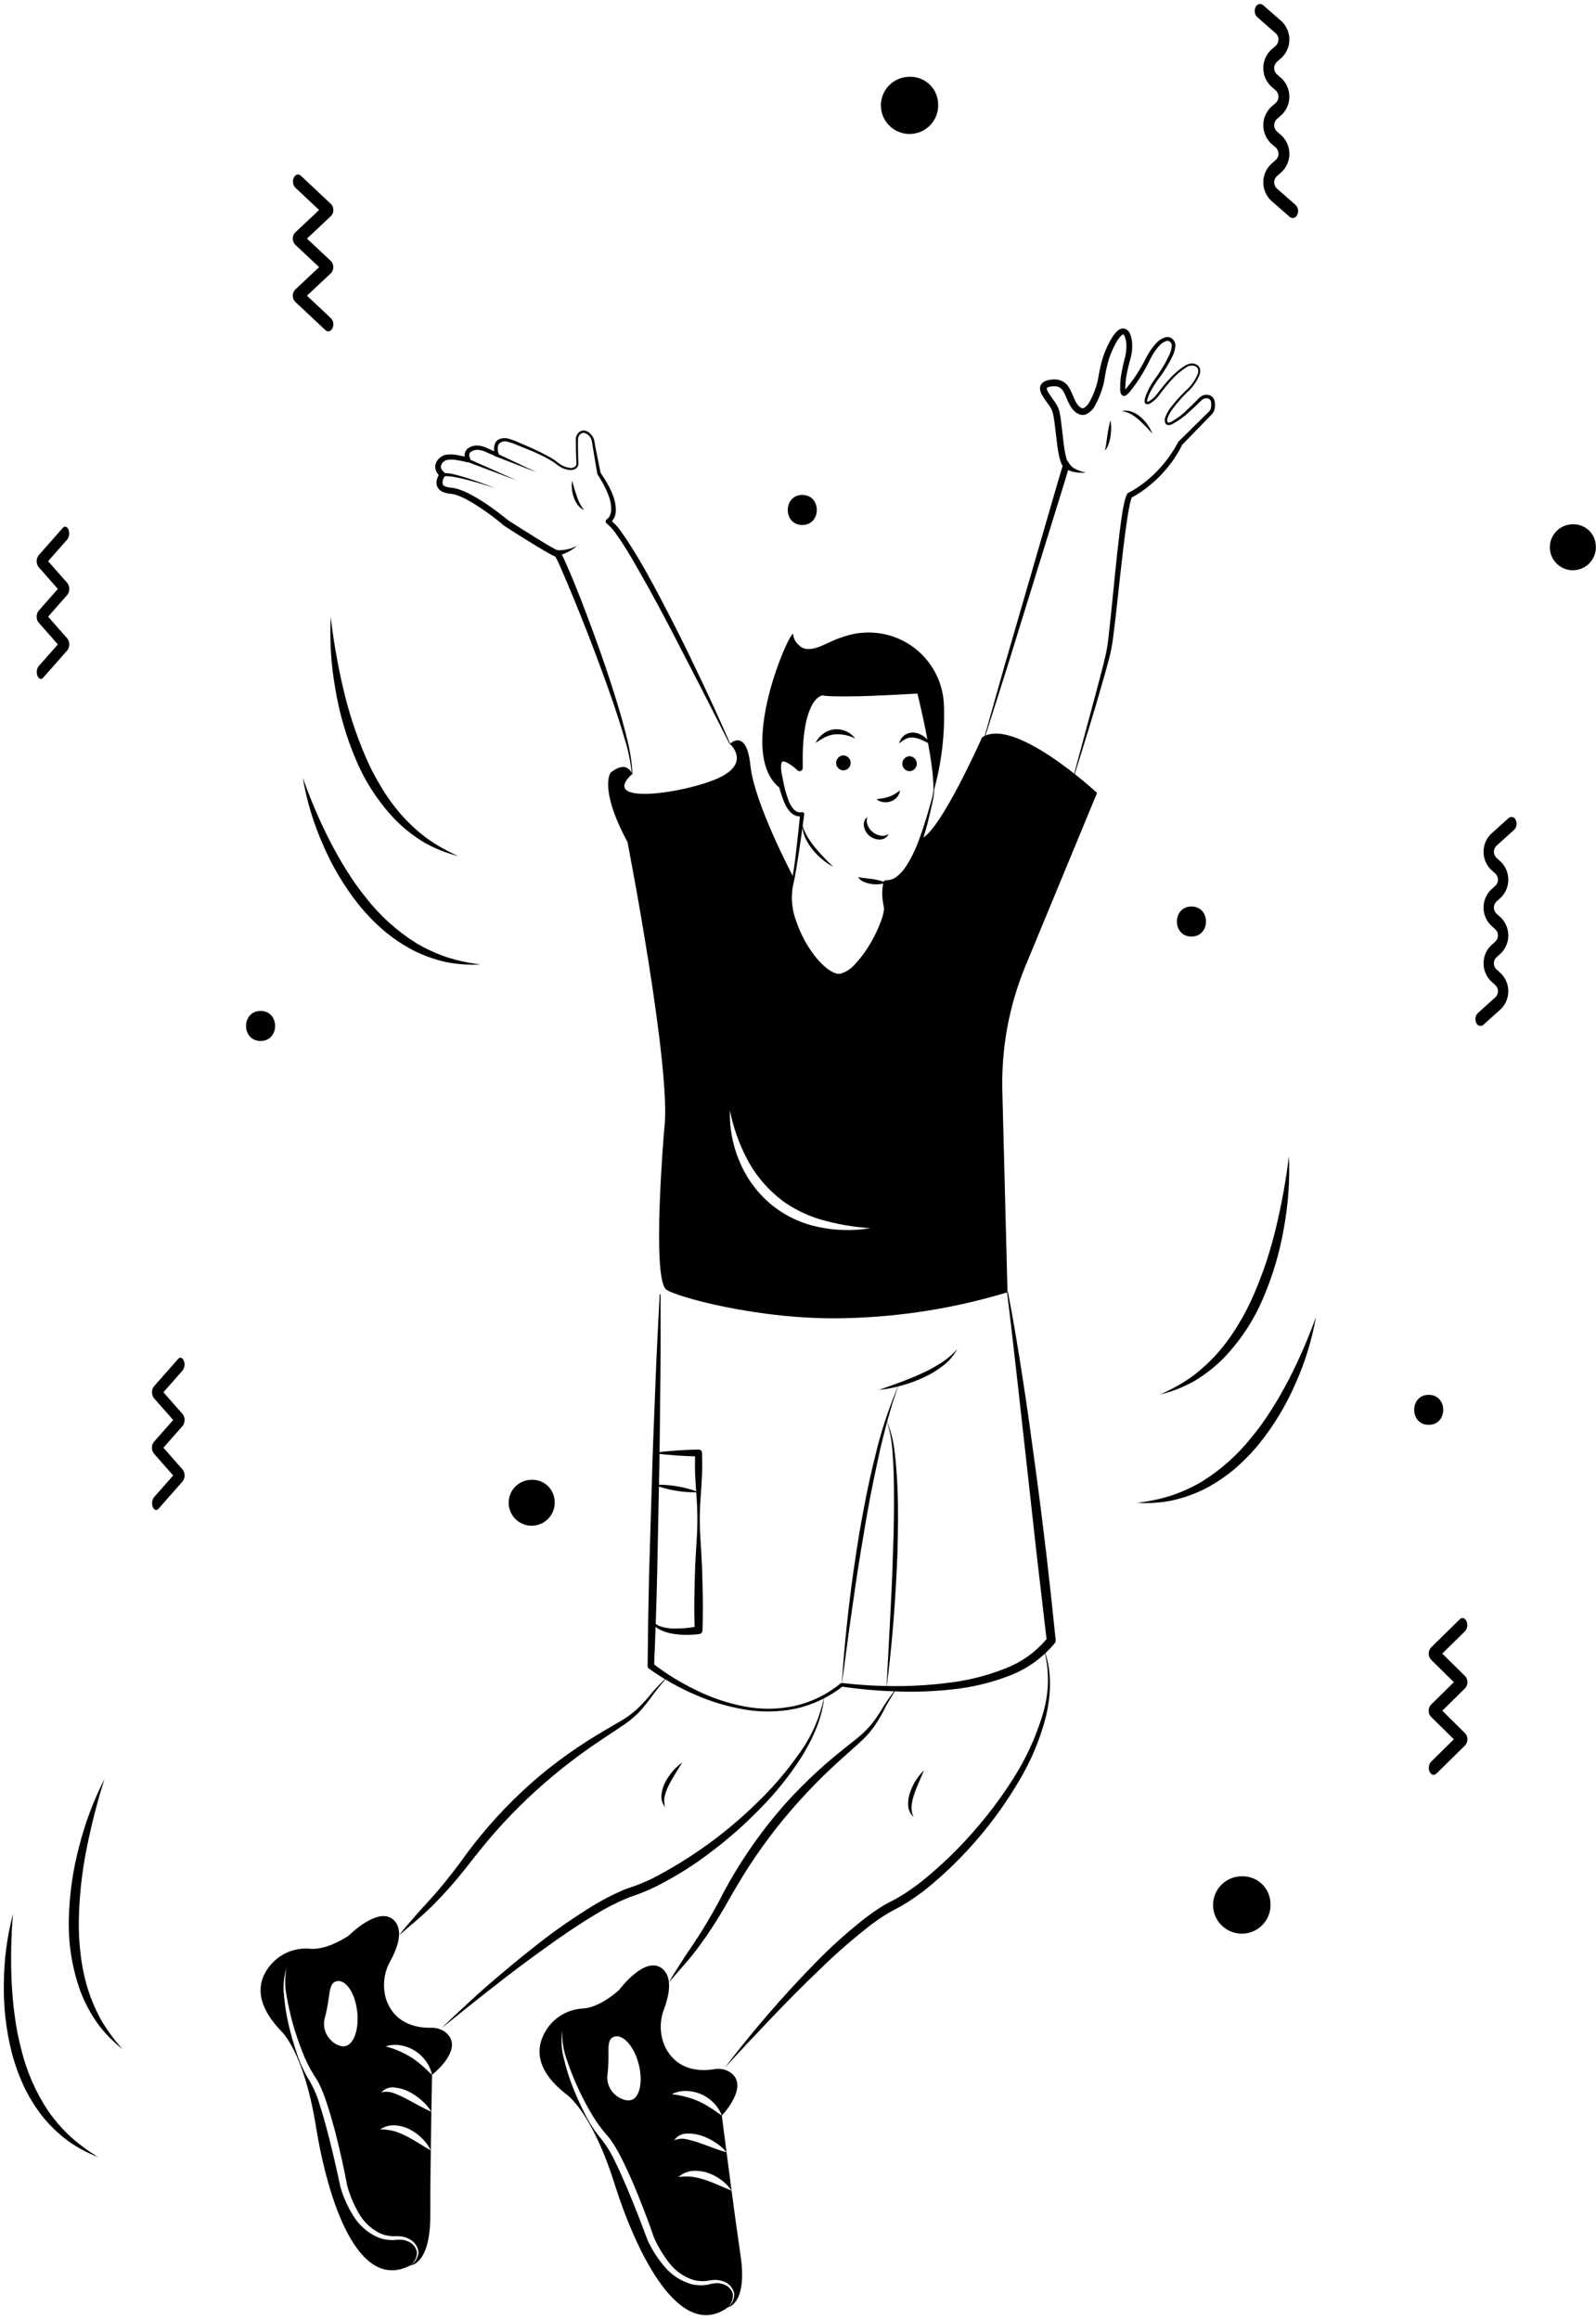 <svg width="139" height="202" viewBox="0 0 139 202" fill="none" xmlns="http://www.w3.org/2000/svg">
<path d="M95.545 69.038C95.545 69.038 88.297 62.306 85.528 64.21C85.528 64.21 81.904 72.384 80.236 73.015C79.546 75.02 78.551 76.928 77.167 76.862C77.014 77.536 77.029 78.236 77.21 78.901C77.507 80.121 74.678 85.463 72.792 84.94C70.906 84.417 68.212 79.647 68.997 76.958C69.047 76.776 69.086 76.591 69.115 76.405C69.015 76.209 65.692 69.931 65.356 66.654C65.011 63.326 63.57 64.768 63.57 64.768C63.57 64.768 65.483 66.45 62.5 67.774C59.514 69.103 52.104 70.14 55.056 67.386C55.056 67.386 54.623 66.097 53.178 67.273C53.178 67.273 52.135 68.645 54.65 73.312C54.65 73.312 58.544 93.305 57.85 98.311C57.85 98.311 56.754 111.038 57.99 112.249C58.579 112.828 66.168 114.985 73.674 114.767C78.445 114.654 83.179 113.896 87.746 112.515L87.297 94.987C87.2 91.256 87.887 87.545 89.314 84.095L95.545 69.038ZM71.272 106.829C69.747 106.515 68.322 105.832 67.124 104.838C65.935 103.835 65.004 102.562 64.408 101.126C63.81 99.727 63.524 98.215 63.57 96.695C63.859 98.137 64.349 99.531 65.024 100.838C65.681 102.114 66.584 103.247 67.683 104.171C68.223 104.636 68.819 105.033 69.456 105.352C69.766 105.535 70.102 105.661 70.425 105.814C70.766 105.927 71.098 106.08 71.447 106.171C72.865 106.582 74.323 106.837 75.796 106.934C74.295 107.184 72.76 107.149 71.272 106.829Z" fill="black"/>
<path d="M81.345 68.785L81.323 68.793C81.472 66.057 80.079 60.154 80.079 60.154C80.079 60.154 72.652 60.515 71.643 60.254C71.643 60.254 69.43 60.21 69.644 66.876C69.644 66.876 67.321 64.659 67.849 67.443C67.945 67.948 68.046 68.388 68.15 68.767C63.718 65.935 69.063 54.242 69.085 55.261C69.12 55.578 69.265 55.872 69.495 56.093C70.412 57.121 71.84 55.997 73.119 55.553C73.377 55.461 73.626 55.383 73.87 55.313C74.83 55.043 75.839 54.995 76.82 55.173C77.802 55.35 78.73 55.748 79.534 56.337C80.338 56.926 80.996 57.69 81.46 58.571C81.924 59.452 82.18 60.427 82.21 61.422C82.301 63.906 82.01 66.389 81.345 68.785Z" fill="black"/>
<path d="M72.582 75.484C71.891 75.107 71.279 74.599 70.782 73.989C70.532 73.682 70.319 73.346 70.149 72.989C69.983 72.629 69.889 72.241 69.873 71.845C69.993 72.208 70.151 72.557 70.344 72.888C70.542 73.21 70.761 73.519 71.001 73.812C71.495 74.399 72.023 74.958 72.582 75.484Z" fill="black"/>
<path d="M74.743 76.344C74.936 76.412 75.138 76.45 75.342 76.458C75.543 76.478 75.743 76.505 75.946 76.531C76.147 76.565 76.35 76.597 76.554 76.649C76.765 76.697 76.971 76.769 77.167 76.862C76.752 76.998 76.311 77.031 75.88 76.961C75.664 76.93 75.452 76.87 75.251 76.784C75.141 76.749 75.039 76.692 74.952 76.616C74.865 76.54 74.794 76.448 74.743 76.344Z" fill="black"/>
<path d="M81.352 68.795C81.349 68.997 81.333 69.198 81.305 69.397C81.271 69.601 81.223 69.79 81.181 69.987L80.912 71.156C80.729 71.938 80.505 72.71 80.243 73.469C79.988 74.241 79.647 74.983 79.227 75.68C79.007 76.042 78.73 76.364 78.404 76.635C78.056 76.93 77.613 77.09 77.156 77.086L77.382 76.927C77.28 77.418 77.272 77.923 77.357 78.417C77.378 78.543 77.402 78.668 77.431 78.791C77.449 78.869 77.462 78.948 77.47 79.027C77.474 79.105 77.472 79.183 77.466 79.261C77.437 79.544 77.378 79.824 77.29 80.096C76.942 81.131 76.447 82.112 75.82 83.007C75.514 83.463 75.163 83.887 74.772 84.272C74.378 84.695 73.871 84.997 73.311 85.141C73.156 85.171 72.998 85.169 72.844 85.137C72.7 85.101 72.559 85.05 72.426 84.983C72.175 84.853 71.943 84.692 71.735 84.501C71.328 84.137 70.968 83.723 70.663 83.269C70.046 82.383 69.558 81.414 69.211 80.392C69.037 79.881 68.911 79.356 68.835 78.822C68.745 78.285 68.75 77.736 68.851 77.201C69.072 76.159 69.236 75.107 69.344 74.048C69.469 72.989 69.585 71.93 69.691 70.869L69.895 71.062C69.708 71.098 69.515 71.087 69.333 71.03C69.154 70.969 68.991 70.866 68.858 70.732C68.621 70.48 68.433 70.186 68.303 69.865C68.055 69.261 67.865 68.634 67.736 67.993C67.647 67.675 67.582 67.352 67.539 67.024C67.517 66.847 67.516 66.667 67.534 66.489C67.54 66.373 67.572 66.26 67.625 66.157C67.679 66.055 67.754 65.965 67.845 65.893C67.947 65.832 68.062 65.795 68.181 65.784C68.3 65.774 68.42 65.791 68.531 65.834C68.703 65.892 68.868 65.97 69.022 66.066C69.311 66.245 69.581 66.451 69.83 66.682L69.374 66.885C69.364 66.266 69.342 65.648 69.373 65.027C69.39 64.402 69.448 63.779 69.547 63.162C69.639 62.528 69.82 61.911 70.084 61.327C70.157 61.18 70.242 61.035 70.326 60.892C70.421 60.749 70.528 60.614 70.646 60.49C70.768 60.357 70.909 60.243 71.064 60.151C71.146 60.101 71.232 60.06 71.322 60.028C71.427 59.989 71.537 59.967 71.649 59.964L71.664 59.964L71.717 59.973L71.935 60.008L72.187 60.027C72.353 60.043 72.531 60.042 72.702 60.051C73.049 60.06 73.398 60.064 73.749 60.062L75.853 60.038C77.257 60.017 78.664 59.979 80.068 59.931L80.075 59.93C80.126 59.928 80.177 59.945 80.217 59.976C80.258 60.008 80.286 60.053 80.297 60.103C80.612 61.534 80.86 62.974 81.072 64.421C81.179 65.144 81.26 65.871 81.316 66.601C81.383 67.331 81.395 68.064 81.352 68.795C81.351 68.799 81.35 68.802 81.349 68.806C81.347 68.809 81.345 68.812 81.342 68.814C81.339 68.817 81.336 68.819 81.332 68.82C81.329 68.821 81.325 68.821 81.321 68.821C81.314 68.82 81.308 68.817 81.303 68.812C81.298 68.806 81.295 68.799 81.296 68.792C81.296 68.065 81.243 67.339 81.135 66.62C81.038 65.9 80.915 65.183 80.784 64.468C80.525 63.037 80.197 61.616 79.861 60.205L80.09 60.377C78.683 60.46 77.275 60.53 75.868 60.587C75.163 60.617 74.458 60.626 73.751 60.633C73.397 60.636 73.042 60.634 72.686 60.626C72.506 60.618 72.332 60.62 72.147 60.604L71.873 60.584L71.57 60.535L71.638 60.545C71.539 60.563 71.445 60.6 71.361 60.654C71.252 60.719 71.154 60.8 71.07 60.895C70.979 60.994 70.895 61.1 70.821 61.212C70.752 61.333 70.681 61.454 70.619 61.581C70.384 62.119 70.22 62.684 70.128 63.263C70.026 63.854 69.962 64.452 69.937 65.052C69.899 65.655 69.912 66.261 69.913 66.868V66.874C69.914 66.926 69.898 66.978 69.869 67.022C69.84 67.066 69.799 67.101 69.75 67.122C69.702 67.143 69.648 67.15 69.596 67.14C69.544 67.131 69.496 67.107 69.457 67.071C69.238 66.863 69.001 66.677 68.747 66.514C68.63 66.438 68.505 66.376 68.374 66.329C68.254 66.29 68.154 66.293 68.134 66.316C68.1 66.326 68.053 66.429 68.037 66.556C68.019 66.696 68.017 66.838 68.031 66.978C68.062 67.287 68.116 67.593 68.19 67.894C68.295 68.512 68.459 69.118 68.679 69.706C68.898 70.266 69.273 70.829 69.837 70.716C69.864 70.711 69.892 70.712 69.918 70.719C69.944 70.727 69.968 70.74 69.988 70.759C70.008 70.777 70.023 70.8 70.033 70.826C70.042 70.851 70.045 70.879 70.042 70.906L70.041 70.909C69.902 71.969 69.754 73.026 69.597 74.082C69.43 75.135 69.285 76.197 69.037 77.239C68.874 78.282 68.997 79.35 69.391 80.331C69.738 81.33 70.239 82.27 70.875 83.115C71.183 83.538 71.542 83.92 71.944 84.254C72.136 84.417 72.349 84.554 72.577 84.663C72.684 84.711 72.796 84.748 72.911 84.774C73.021 84.793 73.133 84.789 73.241 84.763C73.714 84.614 74.135 84.334 74.457 83.957C74.814 83.58 75.138 83.172 75.425 82.74C76.008 81.873 76.475 80.934 76.817 79.947C76.897 79.712 76.953 79.469 76.983 79.222C76.989 79.167 76.991 79.112 76.989 79.056C76.984 79.003 76.976 78.95 76.965 78.898C76.934 78.762 76.91 78.624 76.889 78.487C76.8 77.925 76.822 77.351 76.952 76.797C76.964 76.75 76.992 76.709 77.031 76.68C77.07 76.65 77.118 76.636 77.167 76.638L77.177 76.639C77.528 76.643 77.869 76.522 78.138 76.296C78.429 76.056 78.683 75.773 78.89 75.458C79.319 74.8 79.673 74.096 79.946 73.36C80.232 72.62 80.478 71.864 80.711 71.102L81.045 69.953C81.097 69.761 81.159 69.566 81.206 69.379C81.248 69.185 81.278 68.989 81.296 68.792C81.296 68.785 81.3 68.778 81.305 68.773C81.311 68.768 81.318 68.766 81.325 68.766C81.332 68.767 81.339 68.77 81.344 68.775C81.349 68.781 81.352 68.788 81.352 68.795L81.352 68.795Z" fill="black"/>
<path d="M81.1 64.828C80.841 64.698 80.6 64.572 80.359 64.463C80.133 64.353 79.892 64.274 79.644 64.228C79.415 64.187 79.179 64.211 78.963 64.296C78.723 64.409 78.501 64.557 78.305 64.735C78.375 64.44 78.549 64.18 78.795 64.001C79.063 63.815 79.394 63.743 79.715 63.799C80.015 63.854 80.297 63.983 80.535 64.173C80.769 64.347 80.962 64.571 81.1 64.828Z" fill="black"/>
<path d="M74.482 64.303C73.931 64.022 73.314 63.896 72.697 63.937C72.402 63.97 72.116 64.055 71.853 64.19C71.709 64.246 71.586 64.343 71.442 64.415C71.307 64.5 71.18 64.598 71.029 64.682C71.108 64.533 71.198 64.39 71.3 64.255C71.411 64.124 71.536 64.005 71.673 63.901C71.955 63.682 72.293 63.545 72.649 63.505C73.004 63.466 73.364 63.523 73.689 63.671C74.005 63.808 74.279 64.026 74.482 64.303Z" fill="black"/>
<path d="M78.395 68.817C78.361 69.036 78.266 69.241 78.123 69.409C77.979 69.578 77.792 69.704 77.581 69.774C77.371 69.848 77.145 69.87 76.924 69.837C76.71 69.808 76.507 69.723 76.336 69.589C76.552 69.546 76.742 69.532 76.923 69.497C77.097 69.468 77.267 69.424 77.433 69.364C77.599 69.307 77.758 69.233 77.908 69.143C78.076 69.043 78.238 68.934 78.395 68.817Z" fill="black"/>
<path d="M79.214 67.147C79.384 67.142 79.545 67.07 79.663 66.948C79.781 66.826 79.847 66.663 79.847 66.494C79.847 66.325 79.781 66.162 79.663 66.04C79.545 65.918 79.384 65.846 79.214 65.841C79.045 65.846 78.884 65.918 78.766 66.04C78.648 66.162 78.582 66.325 78.582 66.494C78.582 66.663 78.648 66.826 78.766 66.948C78.884 67.07 79.045 67.142 79.214 67.147Z" fill="black"/>
<path d="M73.453 67.078C73.623 67.072 73.783 67.001 73.901 66.879C74.019 66.757 74.085 66.594 74.085 66.424C74.085 66.255 74.019 66.092 73.901 65.97C73.783 65.848 73.623 65.777 73.453 65.771C73.283 65.777 73.122 65.848 73.004 65.97C72.886 66.092 72.82 66.255 72.82 66.424C72.82 66.594 72.886 66.757 73.004 66.879C73.122 67.001 73.283 67.072 73.453 67.078Z" fill="black"/>
<path d="M75.543 71.128C75.459 71.376 75.471 71.647 75.579 71.886C75.676 72.107 75.826 72.301 76.015 72.451C76.2 72.605 76.421 72.709 76.657 72.755C76.784 72.78 76.915 72.78 77.042 72.755C77.169 72.729 77.289 72.679 77.397 72.606C77.332 72.752 77.227 72.876 77.093 72.963C76.959 73.049 76.802 73.095 76.643 73.095C76.315 73.106 75.994 72.997 75.74 72.789C75.485 72.585 75.312 72.296 75.251 71.975C75.216 71.821 75.224 71.66 75.276 71.51C75.327 71.36 75.42 71.228 75.543 71.128Z" fill="black"/>
<path d="M63.545 64.78L61.033 59.845L58.493 54.928C57.639 53.293 56.77 51.667 55.857 50.068C55.406 49.266 54.949 48.467 54.463 47.69C54.22 47.302 53.97 46.919 53.705 46.551C53.466 46.19 53.178 45.864 52.848 45.584L52.84 45.579C52.816 45.562 52.796 45.54 52.781 45.515C52.765 45.49 52.755 45.463 52.75 45.434C52.745 45.405 52.747 45.375 52.753 45.347C52.76 45.319 52.772 45.292 52.789 45.268C52.808 45.242 52.832 45.22 52.86 45.204C52.977 45.12 53.069 45.005 53.126 44.872C53.19 44.717 53.227 44.552 53.233 44.384C53.238 44.023 53.181 43.663 53.063 43.32C52.943 42.965 52.794 42.62 52.618 42.288C52.447 41.95 52.243 41.629 52.043 41.305L52.038 41.296C52.029 41.282 52.023 41.266 52.02 41.25L51.682 39.256L51.6 38.757L51.56 38.506L51.542 38.38C51.536 38.347 51.526 38.315 51.514 38.283C51.462 38.142 51.378 38.015 51.269 37.912C51.159 37.809 51.027 37.732 50.883 37.688C50.607 37.641 50.356 37.925 50.338 38.223C50.33 38.539 50.339 38.89 50.341 39.222C50.346 39.558 50.349 39.895 50.368 40.229C50.388 40.324 50.382 40.424 50.353 40.517C50.323 40.61 50.271 40.694 50.2 40.762C50.047 40.88 49.856 40.937 49.664 40.923C49.309 40.897 48.967 40.777 48.673 40.575C48.526 40.483 48.39 40.365 48.262 40.273C48.129 40.178 47.987 40.092 47.843 40.008C47.256 39.684 46.649 39.396 46.028 39.145L45.091 38.769C44.791 38.639 44.481 38.532 44.164 38.451C44.03 38.415 43.888 38.417 43.755 38.459C43.622 38.501 43.504 38.58 43.415 38.686C43.316 38.965 43.328 39.27 43.448 39.539C43.458 39.57 43.459 39.602 43.45 39.633C43.442 39.664 43.425 39.691 43.402 39.713C43.378 39.734 43.349 39.748 43.318 39.754C43.286 39.759 43.254 39.755 43.224 39.743L43.222 39.742L42.411 39.399C42.171 39.271 41.907 39.193 41.636 39.169C41.395 39.149 41.155 39.222 40.965 39.371C40.828 39.498 40.851 39.731 40.955 39.973C40.971 40.009 40.976 40.048 40.97 40.087C40.964 40.125 40.947 40.161 40.921 40.19C40.896 40.219 40.863 40.241 40.825 40.252C40.788 40.264 40.748 40.264 40.711 40.254L40.703 40.252C40.398 40.169 40.089 40.105 39.776 40.058C39.487 40.003 39.191 40.001 38.901 40.05C38.786 40.086 38.681 40.149 38.594 40.233C38.508 40.318 38.443 40.421 38.404 40.536C38.351 40.733 38.487 40.951 38.699 41.139C38.746 41.18 38.776 41.237 38.783 41.299C38.79 41.36 38.775 41.423 38.739 41.473L38.735 41.479C38.66 41.572 38.605 41.679 38.573 41.794C38.542 41.91 38.535 42.03 38.552 42.149C38.595 42.298 38.852 42.411 39.14 42.444C39.309 42.458 39.477 42.482 39.644 42.516C39.813 42.556 39.979 42.607 40.141 42.668C40.455 42.787 40.761 42.928 41.056 43.088C41.634 43.404 42.192 43.754 42.728 44.136C43.264 44.514 43.782 44.905 44.291 45.326L44.26 45.302C45.156 45.871 46.051 46.446 46.954 46.999C47.405 47.274 47.861 47.554 48.314 47.798L48.48 47.882L48.728 47.991C48.776 48.034 48.817 48.085 48.848 48.142L48.905 48.241L49.002 48.428C49.123 48.674 49.233 48.917 49.341 49.162C50.202 51.119 50.953 53.108 51.688 55.105C52.422 57.103 53.115 59.116 53.733 61.153C54.042 62.172 54.34 63.194 54.585 64.231C54.862 65.262 55.029 66.319 55.084 67.385C55.084 67.389 55.083 67.393 55.082 67.396C55.081 67.4 55.079 67.403 55.076 67.405C55.074 67.408 55.07 67.41 55.067 67.412C55.064 67.413 55.06 67.414 55.056 67.414C55.049 67.413 55.042 67.41 55.037 67.405C55.031 67.4 55.028 67.393 55.028 67.386C54.924 66.332 54.709 65.292 54.387 64.283C54.089 63.266 53.769 62.255 53.426 61.251C52.738 59.245 51.997 57.256 51.234 55.276C50.462 53.301 49.664 51.33 48.817 49.395C48.71 49.155 48.6 48.914 48.485 48.684L48.398 48.517L48.356 48.444C48.352 48.43 48.308 48.384 48.358 48.435C48.383 48.449 48.355 48.444 48.447 48.482C48.473 48.49 48.5 48.493 48.527 48.493L48.508 48.492C48.481 48.489 48.455 48.485 48.429 48.48C48.401 48.473 48.374 48.464 48.348 48.453C48.299 48.436 48.273 48.422 48.235 48.405L48.044 48.31C47.559 48.051 47.107 47.775 46.648 47.499C45.737 46.942 44.834 46.38 43.938 45.8L43.91 45.779L43.907 45.776C42.939 44.948 41.897 44.21 40.794 43.571C40.522 43.419 40.24 43.286 39.951 43.172C39.811 43.118 39.668 43.072 39.522 43.035C39.372 43.004 39.22 42.981 39.066 42.967C38.878 42.944 38.694 42.891 38.522 42.81C38.312 42.714 38.148 42.541 38.064 42.326C37.997 42.118 38 41.894 38.071 41.687C38.129 41.505 38.215 41.334 38.325 41.179L38.361 41.518C38.215 41.388 38.094 41.233 38.004 41.06C37.904 40.861 37.879 40.634 37.932 40.419C37.99 40.217 38.103 40.036 38.26 39.897C38.406 39.758 38.584 39.657 38.779 39.605C39.132 39.543 39.494 39.549 39.844 39.624C40.174 39.681 40.501 39.758 40.822 39.853L40.57 40.132C40.502 39.972 40.466 39.8 40.462 39.626C40.462 39.526 40.481 39.427 40.52 39.335C40.558 39.243 40.615 39.16 40.687 39.09C40.821 38.979 40.975 38.896 41.142 38.845C41.308 38.795 41.483 38.777 41.656 38.795C41.971 38.828 42.276 38.923 42.554 39.075L43.356 39.437L43.13 39.64C43.059 39.462 43.024 39.273 43.027 39.082C43.03 38.892 43.071 38.703 43.148 38.529C43.204 38.441 43.277 38.364 43.363 38.305C43.449 38.246 43.546 38.204 43.649 38.183C43.833 38.141 44.025 38.137 44.211 38.172C44.546 38.263 44.873 38.383 45.188 38.529L46.12 38.932C46.736 39.211 47.352 39.495 47.943 39.836C48.091 39.923 48.236 40.013 48.377 40.115C48.521 40.222 48.639 40.327 48.777 40.416C49.041 40.601 49.349 40.714 49.669 40.742C49.817 40.756 49.965 40.715 50.084 40.629C50.136 40.579 50.173 40.517 50.193 40.448C50.213 40.379 50.214 40.307 50.197 40.237L50.164 39.225C50.158 38.884 50.143 38.561 50.149 38.204C50.163 38.013 50.241 37.833 50.37 37.691C50.437 37.617 50.521 37.559 50.615 37.524C50.709 37.489 50.81 37.476 50.91 37.488C51.1 37.52 51.274 37.614 51.405 37.754C51.536 37.883 51.641 38.035 51.714 38.203C51.733 38.25 51.748 38.299 51.757 38.348L51.777 38.472L51.819 38.72L51.912 39.215L52.312 41.195L52.289 41.14C52.503 41.465 52.723 41.787 52.911 42.131C53.106 42.474 53.274 42.833 53.412 43.203C53.556 43.586 53.631 43.991 53.636 44.4C53.645 44.63 53.598 44.859 53.498 45.067C53.399 45.274 53.249 45.454 53.064 45.591L53.076 45.211C53.469 45.507 53.81 45.867 54.084 46.275C54.362 46.654 54.62 47.042 54.871 47.433C55.37 48.218 55.842 49.015 56.297 49.821C57.196 51.44 58.047 53.08 58.883 54.728C59.725 56.373 60.513 58.044 61.306 59.712C62.096 61.381 62.86 63.062 63.596 64.756C63.599 64.763 63.6 64.77 63.597 64.777C63.594 64.784 63.589 64.79 63.583 64.793C63.576 64.796 63.568 64.796 63.561 64.794C63.554 64.791 63.549 64.786 63.545 64.78L63.545 64.78Z" fill="black"/>
<path d="M50.259 47.515C49.777 47.955 49.182 48.254 48.54 48.377C48.509 48.383 48.477 48.383 48.446 48.377C48.415 48.37 48.386 48.358 48.359 48.34C48.333 48.322 48.311 48.299 48.294 48.273C48.276 48.247 48.264 48.217 48.259 48.186C48.253 48.155 48.253 48.123 48.26 48.092C48.266 48.062 48.279 48.032 48.296 48.006C48.314 47.98 48.337 47.958 48.364 47.941C48.39 47.923 48.42 47.911 48.451 47.906C48.471 47.902 48.492 47.901 48.513 47.902C49.12 47.935 49.724 47.802 50.259 47.515Z" fill="black"/>
<path d="M49.819 41.862C49.97 42.321 50.08 42.77 50.234 43.201C50.304 43.416 50.391 43.626 50.492 43.829C50.594 44.037 50.725 44.229 50.88 44.401C50.649 44.307 50.45 44.149 50.306 43.946C50.16 43.747 50.045 43.526 49.968 43.292C49.807 42.834 49.756 42.344 49.819 41.862Z" fill="black"/>
<path d="M46.751 41.132L43.12 39.72C43.085 39.706 43.057 39.679 43.042 39.645C43.027 39.611 43.026 39.573 43.04 39.538C43.053 39.503 43.08 39.475 43.114 39.46C43.149 39.445 43.188 39.444 43.222 39.458L43.232 39.462L46.751 41.132Z" fill="black"/>
<path d="M44.996 41.827L40.71 40.219C40.692 40.213 40.676 40.203 40.663 40.191C40.649 40.178 40.638 40.163 40.63 40.146C40.623 40.129 40.618 40.111 40.618 40.092C40.617 40.074 40.62 40.056 40.627 40.038C40.633 40.021 40.643 40.005 40.656 39.992C40.669 39.978 40.684 39.967 40.701 39.959C40.718 39.952 40.736 39.948 40.754 39.947C40.773 39.947 40.791 39.95 40.809 39.956L40.817 39.959L44.996 41.827Z" fill="black"/>
<path d="M43.102 42.501C42.353 42.248 41.596 42.017 40.833 41.815C40.451 41.717 40.068 41.624 39.683 41.552C39.312 41.469 38.932 41.44 38.553 41.467L38.537 41.469C38.519 41.472 38.5 41.471 38.482 41.466C38.464 41.461 38.447 41.453 38.433 41.442C38.418 41.431 38.406 41.417 38.396 41.401C38.387 41.385 38.381 41.367 38.379 41.349C38.376 41.331 38.377 41.312 38.382 41.294C38.387 41.276 38.395 41.26 38.406 41.245C38.417 41.23 38.431 41.218 38.447 41.209C38.463 41.2 38.481 41.193 38.499 41.191L38.508 41.19C38.92 41.179 39.332 41.232 39.728 41.346C40.116 41.443 40.495 41.559 40.873 41.681C41.626 41.929 42.37 42.202 43.102 42.501Z" fill="black"/>
<path d="M93.552 67.367L95.165 61.385L95.959 58.392C96.085 57.893 96.213 57.392 96.323 56.894C96.426 56.394 96.503 55.889 96.553 55.382C96.784 53.336 96.974 51.277 97.189 49.223C97.294 48.195 97.41 47.167 97.537 46.139C97.601 45.625 97.673 45.111 97.754 44.597C97.803 44.339 97.846 44.083 97.903 43.824L97.999 43.433C98.044 43.29 98.097 43.15 98.157 43.013C98.171 42.977 98.199 42.947 98.234 42.93L98.266 42.914C98.728 42.676 99.168 42.397 99.579 42.08C99.998 41.763 100.392 41.415 100.758 41.039C101.492 40.286 102.113 39.431 102.602 38.501L102.605 38.495C102.614 38.477 102.627 38.46 102.641 38.446L105.317 35.812C105.4 35.715 105.453 35.596 105.471 35.47C105.495 35.331 105.499 35.19 105.482 35.05C105.473 34.933 105.419 34.824 105.33 34.746C105.231 34.681 105.112 34.657 104.995 34.676C104.867 34.698 104.748 34.755 104.651 34.842L104.319 35.167C104.092 35.386 103.861 35.602 103.625 35.813C103.161 36.258 102.639 36.638 102.073 36.943C101.99 36.979 101.902 37.002 101.811 37.012C101.753 37.019 101.695 37.011 101.641 36.988C101.587 36.964 101.541 36.927 101.507 36.88C101.465 36.794 101.442 36.702 101.438 36.607C101.435 36.513 101.451 36.419 101.485 36.331C101.598 36.025 101.758 35.738 101.96 35.481C102.345 34.977 102.767 34.503 103.222 34.062C103.692 33.66 104.062 33.156 104.303 32.588C104.411 32.309 104.375 31.991 104.099 31.886C103.965 31.833 103.82 31.816 103.678 31.837C103.536 31.858 103.401 31.916 103.289 32.004C102.768 32.342 102.301 32.754 101.901 33.227C101.695 33.461 101.493 33.7 101.302 33.947C101.103 34.188 100.94 34.453 100.711 34.694C100.598 34.813 100.473 34.92 100.338 35.013C100.269 35.062 100.196 35.105 100.12 35.143C100.072 35.173 100.017 35.191 99.96 35.195C99.903 35.2 99.846 35.19 99.793 35.167C99.76 35.145 99.733 35.115 99.715 35.08C99.704 35.051 99.695 35.022 99.69 34.992C99.684 34.943 99.685 34.895 99.692 34.847C99.703 34.763 99.721 34.679 99.747 34.598C99.795 34.444 99.851 34.292 99.917 34.144C100.046 33.85 100.2 33.568 100.378 33.3L100.914 32.524C101.264 32.012 101.571 31.472 101.832 30.91C101.96 30.648 102.036 30.364 102.054 30.073C102.053 30.015 102.04 29.958 102.015 29.906C101.991 29.854 101.956 29.807 101.912 29.769C101.874 29.731 101.827 29.702 101.775 29.687C101.723 29.671 101.668 29.668 101.615 29.679C101.349 29.761 101.113 29.92 100.937 30.136C100.734 30.36 100.555 30.605 100.403 30.866C100.241 31.129 100.111 31.396 99.971 31.686C99.827 31.974 99.67 32.251 99.506 32.523C99.182 33.076 98.815 33.603 98.408 34.098C98.354 34.16 98.297 34.222 98.234 34.283C98.202 34.315 98.168 34.346 98.132 34.374C98.109 34.396 98.082 34.415 98.053 34.43C98.031 34.442 98.008 34.453 97.984 34.462C97.943 34.472 97.9 34.474 97.859 34.469C97.784 34.456 97.718 34.416 97.673 34.356C97.648 34.322 97.628 34.286 97.614 34.246C97.596 34.195 97.583 34.141 97.575 34.087C97.563 34 97.557 33.912 97.556 33.824C97.555 33.5 97.574 33.177 97.611 32.855C97.71 32.226 97.842 31.603 98.008 30.988C98.074 30.701 98.105 30.407 98.101 30.113C98.104 29.833 98.055 29.555 97.957 29.293C97.909 29.182 97.832 29.105 97.821 29.114C97.814 29.122 97.816 29.112 97.804 29.114C97.792 29.123 97.778 29.128 97.763 29.129C97.718 29.157 97.677 29.19 97.638 29.226C97.445 29.438 97.281 29.676 97.151 29.932C96.858 30.464 96.632 31.03 96.478 31.617C96.399 31.911 96.334 32.21 96.279 32.514C96.219 32.823 96.19 33.113 96.105 33.465C95.941 34.097 95.7 34.708 95.388 35.282C95.216 35.622 94.94 35.898 94.6 36.071C94.489 36.116 94.368 36.134 94.249 36.126C94.188 36.123 94.127 36.115 94.067 36.103L93.912 36.036C93.736 35.948 93.579 35.825 93.453 35.674C92.968 35.103 92.863 34.422 92.555 33.992C92.492 33.894 92.407 33.812 92.308 33.75C92.209 33.689 92.097 33.65 91.981 33.638C91.851 33.621 91.721 33.623 91.592 33.642L91.393 33.677C91.343 33.699 91.277 33.713 91.238 33.735C91.154 33.79 91.174 33.775 91.167 33.835C91.186 33.945 91.227 34.051 91.289 34.145C91.43 34.389 91.623 34.637 91.805 34.903C91.903 35.04 91.992 35.182 92.073 35.33C92.159 35.49 92.225 35.66 92.267 35.837C92.343 36.168 92.382 36.482 92.424 36.798L92.644 38.667C92.686 38.974 92.73 39.28 92.793 39.574C92.822 39.717 92.86 39.857 92.906 39.995C92.935 40.096 92.98 40.191 93.041 40.276L93.106 40.377C93.125 40.407 93.137 40.44 93.142 40.474C93.147 40.509 93.144 40.544 93.135 40.578C92.547 42.542 91.927 44.496 91.324 46.456L89.504 52.331L87.684 58.206L85.82 64.068C85.818 64.075 85.813 64.081 85.807 64.084C85.8 64.088 85.793 64.088 85.785 64.086C85.778 64.084 85.772 64.079 85.769 64.073C85.765 64.067 85.764 64.059 85.766 64.052L87.437 58.132L89.152 52.225L90.867 46.319C91.442 44.352 92 42.378 92.591 40.415L92.685 40.717C92.599 40.637 92.529 40.543 92.476 40.438C92.432 40.357 92.395 40.271 92.369 40.182C92.314 40.022 92.27 39.859 92.236 39.694C92.167 39.374 92.12 39.059 92.076 38.743L91.85 36.871C91.809 36.565 91.768 36.255 91.702 35.974C91.625 35.705 91.497 35.454 91.324 35.234C91.151 34.982 90.955 34.735 90.779 34.435C90.67 34.265 90.601 34.071 90.579 33.87C90.569 33.804 90.574 33.736 90.593 33.672C90.604 33.601 90.632 33.533 90.674 33.474C90.744 33.365 90.843 33.276 90.958 33.216C91.051 33.173 91.146 33.136 91.244 33.106L91.509 33.057C91.691 33.03 91.877 33.028 92.06 33.051C92.257 33.075 92.446 33.141 92.615 33.244C92.784 33.347 92.93 33.485 93.042 33.649C93.448 34.258 93.546 34.894 93.897 35.287C93.971 35.379 94.063 35.455 94.168 35.51C94.188 35.519 94.208 35.529 94.227 35.541C94.246 35.545 94.262 35.54 94.279 35.544C94.313 35.561 94.35 35.532 94.388 35.53C94.605 35.402 94.78 35.215 94.893 34.99C95.184 34.46 95.409 33.898 95.565 33.315C95.631 33.056 95.675 32.721 95.736 32.414C95.795 32.1 95.866 31.785 95.951 31.473C96.122 30.845 96.37 30.241 96.688 29.673C96.846 29.37 97.046 29.09 97.282 28.843C97.358 28.773 97.443 28.711 97.535 28.662C97.595 28.639 97.656 28.619 97.718 28.602C97.79 28.594 97.864 28.596 97.935 28.609C98.049 28.645 98.152 28.706 98.238 28.789C98.323 28.871 98.388 28.972 98.428 29.084C98.553 29.41 98.614 29.758 98.609 30.107C98.61 30.441 98.569 30.774 98.489 31.099C98.317 31.694 98.177 32.298 98.07 32.908C98.029 33.21 98.007 33.514 98.001 33.818C98.001 33.887 98.004 33.956 98.012 34.025C98.015 34.048 98.02 34.071 98.026 34.094C98.029 34.108 98.028 34.095 98.02 34.089C97.996 34.063 97.964 34.045 97.928 34.038C97.906 34.033 97.883 34.035 97.861 34.044C97.855 34.043 97.85 34.045 97.844 34.048C97.826 34.063 97.851 34.043 97.86 34.035C97.886 34.015 97.912 33.993 97.935 33.97C97.986 33.922 98.037 33.87 98.087 33.814C98.485 33.344 98.847 32.843 99.168 32.317C99.332 32.054 99.489 31.786 99.631 31.514C99.769 31.241 99.919 30.945 100.092 30.675C100.262 30.396 100.46 30.135 100.684 29.897C100.913 29.627 101.222 29.436 101.566 29.351C101.669 29.334 101.774 29.343 101.872 29.374C101.971 29.406 102.061 29.461 102.135 29.534C102.207 29.601 102.264 29.681 102.305 29.77C102.347 29.862 102.369 29.962 102.37 30.062C102.35 30.4 102.26 30.73 102.106 31.031C101.828 31.604 101.503 32.153 101.133 32.673C100.747 33.16 100.411 33.685 100.128 34.238C100.064 34.377 100.008 34.518 99.96 34.663C99.937 34.731 99.919 34.801 99.909 34.873C99.901 34.91 99.901 34.949 99.908 34.986C99.951 34.985 99.993 34.973 100.031 34.952C100.096 34.921 100.159 34.884 100.219 34.842C100.343 34.757 100.459 34.66 100.563 34.552C100.77 34.338 100.943 34.067 101.145 33.824C101.34 33.575 101.546 33.334 101.757 33.099C102.173 32.613 102.659 32.191 103.198 31.848C103.341 31.76 103.498 31.696 103.662 31.659C103.836 31.626 104.016 31.651 104.175 31.729C104.259 31.765 104.334 31.82 104.393 31.891C104.452 31.961 104.493 32.044 104.514 32.133C104.543 32.304 104.526 32.48 104.465 32.642C104.22 33.238 103.84 33.769 103.354 34.194C102.91 34.632 102.499 35.102 102.125 35.601C101.94 35.841 101.793 36.108 101.689 36.392C101.642 36.509 101.641 36.639 101.686 36.757C101.709 36.819 101.857 36.797 101.988 36.739C102.525 36.437 103.018 36.062 103.451 35.623C103.679 35.41 103.902 35.191 104.122 34.969L104.457 34.627C104.593 34.5 104.763 34.414 104.947 34.38C105.144 34.344 105.347 34.385 105.514 34.495C105.672 34.619 105.774 34.8 105.799 34.998C105.825 35.17 105.825 35.345 105.8 35.517C105.776 35.704 105.701 35.881 105.583 36.028L102.943 38.745L102.982 38.691C102.738 39.181 102.458 39.653 102.145 40.102C101.83 40.551 101.48 40.974 101.098 41.368C100.718 41.764 100.309 42.13 99.873 42.464C99.437 42.806 98.969 43.106 98.477 43.362L98.586 43.262C98.553 43.367 98.509 43.451 98.478 43.569L98.392 43.931C98.34 44.176 98.299 44.43 98.253 44.68C98.171 45.185 98.094 45.693 98.026 46.203C97.89 47.223 97.766 48.246 97.653 49.273C97.416 51.323 97.224 53.378 96.953 55.432C96.891 55.951 96.801 56.466 96.685 56.976C96.562 57.483 96.423 57.98 96.286 58.479L95.428 61.459C94.834 63.438 94.222 65.411 93.606 67.383C93.604 67.39 93.599 67.396 93.593 67.4C93.586 67.403 93.579 67.404 93.572 67.402C93.564 67.4 93.558 67.395 93.555 67.388C93.551 67.382 93.55 67.374 93.552 67.367L93.552 67.367Z" fill="black"/>
<path d="M100.362 37.756C99.99 37.327 99.593 36.921 99.172 36.539C98.967 36.355 98.742 36.194 98.501 36.06C98.254 35.925 97.985 35.836 97.707 35.797C98.001 35.728 98.309 35.75 98.591 35.86C98.872 35.968 99.132 36.126 99.356 36.327C99.803 36.715 100.148 37.205 100.362 37.756Z" fill="black"/>
<path d="M96.719 36.585C96.793 37.038 96.794 37.5 96.722 37.953C96.688 38.181 96.635 38.405 96.563 38.624C96.498 38.849 96.382 39.057 96.226 39.233C96.282 39.016 96.323 38.795 96.35 38.572L96.443 37.912C96.503 37.463 96.595 37.02 96.719 36.585Z" fill="black"/>
<path d="M94.573 41.14C94.242 41.179 93.906 41.167 93.578 41.105C93.208 41.045 92.867 40.865 92.609 40.593L92.598 40.581C92.573 40.553 92.553 40.521 92.54 40.485C92.528 40.45 92.522 40.412 92.524 40.375C92.526 40.337 92.535 40.3 92.551 40.267C92.567 40.233 92.59 40.202 92.618 40.177C92.646 40.152 92.679 40.132 92.714 40.12C92.749 40.107 92.787 40.102 92.825 40.104C92.862 40.106 92.899 40.115 92.933 40.131C92.967 40.147 92.998 40.17 93.023 40.198C93.043 40.221 93.06 40.246 93.073 40.274C93.205 40.523 93.415 40.721 93.67 40.84C93.955 40.985 94.259 41.086 94.573 41.14Z" fill="black"/>
<path d="M57.53 112.716C57.539 115.413 57.541 118.11 57.507 120.806C57.478 123.502 57.459 126.198 57.398 128.893L57.237 136.978C57.172 139.673 57.081 142.368 56.965 145.061L56.859 144.835C58.032 145.739 59.297 146.519 60.633 147.161C61.968 147.821 63.387 148.298 64.85 148.577C66.313 148.859 67.818 148.838 69.273 148.516C70.72 148.177 72.07 147.509 73.215 146.564C73.231 146.551 73.249 146.541 73.269 146.535C73.289 146.529 73.309 146.528 73.33 146.53L73.338 146.531C74.933 146.72 76.539 146.81 78.145 146.803C79.747 146.8 81.347 146.689 82.934 146.471C84.508 146.264 86.051 145.864 87.526 145.278C88.982 144.727 90.264 143.8 91.243 142.592L91.165 142.871L90.28 135.287L89.44 127.697L88.594 120.108C88.305 117.579 88.022 115.049 87.708 112.522C87.707 112.512 87.71 112.502 87.716 112.493C87.722 112.485 87.731 112.48 87.741 112.478C87.751 112.477 87.761 112.479 87.77 112.485C87.778 112.491 87.784 112.499 87.786 112.509C88.275 115.011 88.686 117.526 89.072 120.045C89.47 122.561 89.809 125.086 90.152 127.61C90.501 130.134 90.809 132.662 91.115 135.19C91.409 137.72 91.685 140.252 91.942 142.787L91.942 142.793C91.952 142.891 91.924 142.988 91.863 143.066C90.788 144.368 89.384 145.36 87.797 145.942C86.259 146.525 84.651 146.908 83.015 147.082C81.397 147.265 79.767 147.328 78.139 147.268C76.516 147.222 74.897 147.08 73.29 146.843L73.413 146.81C72.215 147.756 70.819 148.423 69.329 148.761C67.84 149.072 66.304 149.097 64.805 148.835C63.311 148.577 61.854 148.135 60.468 147.521C59.072 146.914 57.745 146.161 56.51 145.274C56.476 145.25 56.449 145.219 56.431 145.183C56.412 145.146 56.403 145.106 56.403 145.065L56.403 145.048C56.425 142.352 56.469 139.656 56.534 136.961L56.777 128.877C56.85 126.183 56.966 123.489 57.072 120.795C57.172 118.101 57.308 115.408 57.452 112.715C57.452 112.704 57.457 112.695 57.464 112.688C57.472 112.681 57.482 112.677 57.492 112.678C57.502 112.678 57.512 112.682 57.519 112.689C57.526 112.696 57.53 112.706 57.53 112.716L57.53 112.716Z" fill="black"/>
<path d="M76.533 121.016C77.159 120.806 77.774 120.58 78.386 120.356C78.996 120.127 79.602 119.891 80.188 119.616C80.779 119.356 81.349 119.052 81.894 118.706C82.445 118.362 82.943 117.941 83.372 117.455C83.055 118.044 82.61 118.557 82.071 118.955C81.54 119.36 80.962 119.701 80.351 119.972C79.747 120.247 79.121 120.472 78.48 120.646C77.843 120.827 77.192 120.95 76.533 121.016Z" fill="black"/>
<path d="M73.314 146.687C73.44 144.466 73.66 142.252 73.913 140.042C74.165 137.832 74.492 135.631 74.849 133.434C75.233 131.242 75.649 129.053 76.195 126.893C76.699 124.723 77.396 122.601 78.276 120.553L77.737 122.13L77.278 123.73C76.993 124.802 76.713 125.875 76.489 126.962C76.247 128.045 76.03 129.133 75.811 130.22C75.614 131.313 75.408 132.403 75.236 133.499C74.847 135.685 74.527 137.882 74.211 140.081C74.049 141.18 73.897 142.28 73.754 143.382L73.314 146.687Z" fill="black"/>
<path d="M77.202 147.012L77.514 141.149C77.611 139.195 77.719 137.242 77.768 135.288C77.849 133.335 77.879 131.382 77.856 129.429C77.846 128.453 77.815 127.476 77.733 126.505C77.689 125.529 77.51 124.564 77.202 123.638C77.584 124.545 77.827 125.505 77.924 126.485C78.046 127.46 78.111 128.44 78.158 129.42C78.245 131.381 78.21 133.343 78.16 135.301C78.077 137.26 77.975 139.216 77.814 141.168C77.653 143.121 77.464 145.07 77.202 147.012Z" fill="black"/>
<path d="M57.033 126.473C58.297 126.319 59.568 126.231 60.842 126.208C60.88 126.208 60.918 126.214 60.954 126.228C60.99 126.242 61.023 126.263 61.051 126.289C61.079 126.316 61.101 126.347 61.117 126.382C61.132 126.418 61.141 126.455 61.142 126.494L61.142 126.495L61.142 126.508C61.154 127.151 61.169 127.794 61.141 128.437C61.114 129.08 61.06 129.723 61.019 130.366C60.925 131.65 60.925 132.939 61.017 134.223C61.05 134.866 61.104 135.509 61.131 136.152C61.158 136.795 61.171 137.438 61.186 138.081C61.23 139.367 61.224 140.653 61.182 141.939L61.181 141.967C61.178 142.043 61.148 142.116 61.097 142.172C61.045 142.228 60.975 142.264 60.899 142.273C60.519 142.32 60.136 142.343 59.753 142.34C59.37 142.34 58.988 142.31 58.611 142.248C58.226 142.19 57.852 142.074 57.502 141.905C57.322 141.824 57.161 141.707 57.028 141.562C56.895 141.417 56.792 141.246 56.727 141.06C56.726 141.056 56.725 141.051 56.726 141.047C56.727 141.042 56.728 141.037 56.731 141.033C56.733 141.029 56.736 141.026 56.74 141.023C56.743 141.02 56.748 141.018 56.752 141.017C56.76 141.015 56.768 141.016 56.775 141.019C56.782 141.022 56.788 141.027 56.792 141.034C56.98 141.332 57.276 141.546 57.619 141.632C57.956 141.733 58.305 141.787 58.657 141.793C59.014 141.797 59.371 141.783 59.727 141.752C60.082 141.716 60.446 141.671 60.784 141.604L60.502 141.939C60.459 140.653 60.453 139.367 60.497 138.081C60.513 137.438 60.525 136.795 60.552 136.152C60.58 135.509 60.633 134.866 60.666 134.223C60.758 132.939 60.758 131.65 60.664 130.366C60.623 129.723 60.569 129.08 60.542 128.437C60.514 127.794 60.529 127.151 60.541 126.508L60.842 126.808C59.568 126.786 58.297 126.697 57.033 126.543C57.025 126.542 57.017 126.538 57.011 126.532C57.006 126.525 57.002 126.517 57.002 126.508C57.002 126.5 57.006 126.491 57.011 126.485C57.017 126.478 57.025 126.474 57.033 126.473L57.033 126.473Z" fill="black"/>
<path d="M56.981 129.279C57.638 129.248 58.296 129.291 58.944 129.406C59.594 129.505 60.23 129.677 60.842 129.919C60.185 129.951 59.526 129.909 58.879 129.792C58.229 129.693 57.593 129.521 56.981 129.279Z" fill="black"/>
<path d="M58.275 145.862C57.812 146.368 57.375 146.895 56.959 147.434C56.567 148.003 56.138 148.545 55.674 149.057C55.428 149.306 55.167 149.536 54.9 149.759C54.621 149.982 54.333 150.174 54.048 150.367L52.337 151.502C50.073 153.008 47.941 154.703 45.964 156.569C44.978 157.501 44.041 158.483 43.139 159.496C42.245 160.523 41.406 161.569 40.562 162.662C39.708 163.745 38.794 164.781 37.825 165.763C36.864 166.759 35.776 167.593 34.752 168.51C35.161 167.957 35.624 167.443 36.072 166.926C36.518 166.403 36.988 165.908 37.441 165.403C38.355 164.395 39.205 163.334 40.02 162.248C41.608 159.99 43.422 157.9 45.435 156.01C46.44 155.061 47.499 154.172 48.608 153.346C49.709 152.516 50.854 151.744 52.036 151.033C52.623 150.674 53.223 150.336 53.811 149.991C54.105 149.819 54.395 149.643 54.667 149.459C54.94 149.262 55.208 149.055 55.459 148.833C55.948 148.362 56.405 147.858 56.827 147.326C57.281 146.811 57.764 146.322 58.275 145.862Z" fill="black"/>
<path d="M38.468 176.579C39.135 175.913 39.822 175.267 40.517 174.63C41.212 173.993 41.905 173.352 42.621 172.738C44.051 171.508 45.502 170.3 46.995 169.14C48.493 167.976 50.054 166.897 51.673 165.907C52.493 165.407 53.347 164.964 54.23 164.582C54.45 164.484 54.687 164.41 54.918 164.326C55.142 164.246 55.351 164.18 55.566 164.097C55.992 163.93 56.416 163.75 56.831 163.545C60.149 161.829 63.194 159.631 65.867 157.025C67.219 155.734 68.443 154.315 69.522 152.789C70.642 151.282 71.415 149.545 71.782 147.704C71.626 149.594 70.794 151.369 69.808 152.976C68.782 154.575 67.593 156.062 66.258 157.414C64.939 158.78 63.515 160.042 61.999 161.188C60.49 162.355 58.871 163.374 57.167 164.233C56.738 164.448 56.295 164.64 55.845 164.819C55.621 164.907 55.381 164.984 55.162 165.065C54.951 165.144 54.737 165.211 54.528 165.306C53.678 165.667 52.854 166.087 52.062 166.562C50.462 167.513 48.908 168.566 47.391 169.67C45.861 170.757 44.364 171.896 42.887 173.059C41.4 174.213 39.933 175.392 38.468 176.579Z" fill="black"/>
<path d="M59.42 153.453C59.033 154.093 58.628 154.69 58.304 155.321C58.137 155.627 58.006 155.952 57.917 156.289C57.821 156.631 57.825 156.992 57.927 157.331C57.802 157.181 57.709 157.007 57.655 156.819C57.601 156.632 57.587 156.435 57.614 156.242C57.655 155.856 57.771 155.483 57.956 155.142C58.304 154.472 58.806 153.894 59.42 153.453Z" fill="black"/>
<path d="M38.831 176.971C38.465 176.679 38.005 176.531 37.538 176.552C36.551 176.578 34.39 176.352 33.621 174.047C33.457 173.494 33.407 172.914 33.473 172.341C33.54 171.768 33.723 171.215 34.01 170.714C34.573 169.682 35.172 168.143 34.364 167.246C33.063 165.817 30.382 168.518 30.382 168.518C30.382 168.518 28.552 169.803 27.024 169.673C26.399 169.612 25.768 169.699 25.183 169.926C24.597 170.153 24.073 170.514 23.653 170.98C22.531 172.23 21.937 174.195 24.513 176.866C24.513 176.866 26.461 178.613 27.509 185.109C28.556 191.605 31.176 199.609 35.73 197.243C35.906 197.111 36.051 196.942 36.153 196.748C36.255 196.553 36.312 196.338 36.32 196.119C36.285 195.911 36.198 195.715 36.068 195.549C35.937 195.384 35.767 195.253 35.573 195.169C35.384 195.079 35.18 195.024 34.971 195.008C34.754 194.996 34.536 195.004 34.32 195.034C33.843 195.053 33.368 194.975 32.923 194.803C32.049 194.421 31.311 193.785 30.805 192.978C30.308 192.197 29.923 191.351 29.661 190.464L29.652 190.446V190.433C29.308 188.817 28.941 187.201 28.522 185.606C28.312 184.809 28.089 184.011 27.836 183.231C27.616 182.458 27.293 181.718 26.875 181.031C26.436 180.299 26.084 179.518 25.828 178.705C25.557 177.912 25.33 177.106 25.138 176.291C24.948 175.475 24.816 174.646 24.745 173.812C24.633 172.98 24.707 172.133 24.963 171.333C24.797 172.143 24.797 172.979 24.963 173.79C25.103 174.602 25.283 175.406 25.505 176.199C25.732 176.992 25.989 177.772 26.29 178.535C26.574 179.293 26.933 180.021 27.36 180.709C27.461 180.857 27.596 181.079 27.705 181.262C27.801 181.458 27.902 181.65 27.985 181.846C28.155 182.238 28.299 182.635 28.434 183.035C28.701 183.833 28.932 184.634 29.15 185.44C29.565 187.057 29.936 188.673 30.242 190.316C30.476 191.149 30.813 191.949 31.246 192.699C31.666 193.449 32.304 194.055 33.076 194.437C33.465 194.611 33.885 194.701 34.311 194.703C34.544 194.687 34.778 194.694 35.01 194.725C35.249 194.763 35.479 194.845 35.687 194.969C35.9 195.081 36.082 195.244 36.215 195.444C36.349 195.645 36.43 195.875 36.451 196.115C36.426 196.346 36.349 196.568 36.224 196.763C36.099 196.959 35.93 197.123 35.73 197.243C35.73 197.243 37.477 197.208 37.473 192.925C37.468 190.398 37.525 186.573 37.569 183.867C37.171 183.698 36.809 183.501 36.451 183.31L35.394 182.739C35.055 182.558 34.705 182.4 34.346 182.264C33.986 182.112 33.586 182.082 33.207 182.177C33.36 182.007 33.555 181.879 33.772 181.807C33.989 181.734 34.222 181.719 34.447 181.763C34.886 181.814 35.311 181.949 35.7 182.16C36.077 182.36 36.428 182.607 36.743 182.896C37.07 183.173 37.348 183.501 37.569 183.867C37.603 181.99 37.63 180.648 37.63 180.648C37.298 180.356 37.023 180.064 36.717 179.807C36.425 179.549 36.113 179.316 35.783 179.11C35.103 178.688 34.362 178.374 33.587 178.177C34.006 178.033 34.456 177.999 34.892 178.081C35.334 178.154 35.755 178.316 36.132 178.556C36.511 178.792 36.839 179.1 37.097 179.463C37.356 179.816 37.538 180.22 37.63 180.648C37.63 180.648 40.525 178.387 38.831 176.971ZM30.08 178.151C29.308 178.33 27.862 177.201 28.299 175.646C28.805 173.838 28.539 172.679 29.312 172.5C30.085 172.322 30.884 173.446 31.093 175.006C31.307 176.565 30.853 177.973 30.08 178.151ZM34.399 185.048C34.852 185.073 35.294 185.195 35.696 185.405C36.09 185.607 36.45 185.87 36.761 186.185C37.077 186.486 37.334 186.844 37.516 187.24C36.765 186.8 36.106 186.342 35.398 185.989C35.052 185.812 34.691 185.665 34.32 185.549C33.926 185.452 33.521 185.399 33.115 185.392C33.495 185.143 33.945 185.022 34.399 185.048Z" fill="black"/>
<path d="M78.24 146.793C77.856 147.361 77.5 147.945 77.167 148.539C76.862 149.158 76.516 149.757 76.131 150.33C75.924 150.613 75.7 150.878 75.467 151.137C75.224 151.398 74.967 151.63 74.713 151.862L73.185 153.232C71.163 155.05 69.3 157.035 67.615 159.168C66.775 160.232 65.991 161.34 65.245 162.472C64.51 163.618 63.831 164.775 63.156 165.978C62.468 167.173 61.714 168.33 60.898 169.443C60.092 170.567 59.136 171.549 58.257 172.605C58.582 171.999 58.965 171.423 59.333 170.846C59.698 170.265 60.092 169.706 60.466 169.141C61.224 168.012 61.91 166.839 62.559 165.647C63.802 163.183 65.294 160.853 67.011 158.691C67.867 157.607 68.786 156.574 69.763 155.597C70.732 154.616 71.752 153.686 72.819 152.812C73.347 152.371 73.892 151.951 74.424 151.525C74.69 151.312 74.951 151.096 75.194 150.874C75.435 150.64 75.67 150.396 75.886 150.14C76.302 149.603 76.68 149.039 77.02 148.451C77.395 147.876 77.802 147.322 78.24 146.793Z" fill="black"/>
<path d="M63.106 180.051C65.532 176.861 68.153 173.824 70.955 170.957C72.358 169.508 73.862 168.161 75.456 166.923C75.863 166.619 76.279 166.323 76.715 166.049C77.139 165.773 77.642 165.532 78.046 165.315C78.896 164.831 79.704 164.275 80.46 163.655C81.993 162.404 83.42 161.027 84.724 159.539C86.038 158.056 87.23 156.468 88.287 154.791C89.35 153.119 90.183 151.312 90.764 149.418C91.383 147.52 91.434 145.483 90.909 143.556C91.64 145.436 91.551 147.552 91.081 149.502C90.574 151.458 89.787 153.332 88.745 155.064C86.695 158.553 84.054 161.659 80.938 164.245C80.151 164.898 79.309 165.483 78.422 165.993C77.946 166.248 77.548 166.447 77.129 166.711C76.716 166.966 76.314 167.247 75.919 167.539C74.348 168.751 72.849 170.053 71.431 171.439C69.992 172.815 68.584 174.227 67.207 175.676C65.826 177.118 64.459 178.576 63.106 180.051Z" fill="black"/>
<path d="M80.477 154.138C80.187 154.827 79.873 155.476 79.644 156.148C79.523 156.475 79.441 156.815 79.401 157.162C79.356 157.513 79.412 157.871 79.563 158.191C79.417 158.061 79.3 157.902 79.219 157.724C79.139 157.546 79.097 157.353 79.095 157.158C79.079 156.771 79.14 156.385 79.273 156.021C79.521 155.308 79.933 154.663 80.477 154.138Z" fill="black"/>
<path d="M64.496 196.367C64.264 194.803 63.98 192.729 63.714 190.738C62.906 190.407 62.186 190.05 61.439 189.806C61.071 189.681 60.693 189.588 60.309 189.527C59.903 189.485 59.494 189.491 59.09 189.544C59.43 189.245 59.857 189.06 60.309 189.017C60.761 188.982 61.215 189.038 61.645 189.183C62.065 189.324 62.458 189.533 62.81 189.802C63.168 190.054 63.474 190.372 63.714 190.738C63.557 189.553 63.404 188.394 63.278 187.392C62.875 187.283 62.478 187.152 62.09 187L60.963 186.591C60.601 186.462 60.23 186.355 59.854 186.272C59.475 186.173 59.073 186.201 58.71 186.351C58.84 186.162 59.015 186.009 59.219 185.906C59.424 185.803 59.651 185.754 59.88 185.763C60.322 185.751 60.763 185.823 61.177 185.976C61.582 186.118 61.966 186.312 62.321 186.551C62.681 186.781 63.004 187.065 63.278 187.392C63.033 185.532 62.867 184.199 62.867 184.199C62.5 183.959 62.182 183.706 61.841 183.497C61.515 183.286 61.173 183.1 60.819 182.939C60.084 182.624 59.305 182.421 58.51 182.338C58.901 182.132 59.342 182.034 59.785 182.055C60.232 182.065 60.672 182.162 61.081 182.343C61.491 182.523 61.86 182.782 62.169 183.105C62.476 183.416 62.715 183.789 62.867 184.199C62.867 184.199 65.404 181.541 63.522 180.386C63.118 180.15 62.641 180.069 62.182 180.16C61.208 180.325 59.042 180.417 57.942 178.247C57.699 177.723 57.566 177.156 57.549 176.58C57.533 176.003 57.634 175.429 57.846 174.892C58.252 173.79 58.619 172.178 57.689 171.411C56.195 170.183 53.934 173.245 53.934 173.245C53.934 173.245 52.309 174.783 50.777 174.875C50.15 174.905 49.539 175.082 48.993 175.391C48.447 175.699 47.981 176.132 47.633 176.653C46.707 178.055 46.406 180.081 49.34 182.356C49.34 182.356 51.519 183.802 53.501 190.076C55.484 196.354 59.239 203.892 63.4 200.89C63.555 200.735 63.673 200.547 63.746 200.341C63.819 200.134 63.844 199.914 63.819 199.696C63.755 199.496 63.641 199.314 63.489 199.169C63.336 199.024 63.149 198.919 62.946 198.864C62.746 198.8 62.535 198.775 62.326 198.79C62.108 198.81 61.893 198.85 61.684 198.912C61.214 198.999 60.731 198.99 60.265 198.886C59.346 198.633 58.525 198.111 57.907 197.387C57.301 196.685 56.797 195.902 56.409 195.06L56.401 195.047L56.396 195.034C55.82 193.488 55.222 191.941 54.575 190.42C54.252 189.662 53.916 188.908 53.554 188.172C53.221 187.44 52.794 186.754 52.283 186.133C51.742 185.473 51.28 184.752 50.908 183.985C50.526 183.239 50.182 182.474 49.877 181.693C49.569 180.915 49.318 180.116 49.126 179.301C48.896 178.493 48.847 177.643 48.982 176.814C48.935 177.64 49.056 178.466 49.336 179.245C49.594 180.027 49.891 180.797 50.227 181.55C50.563 182.299 50.934 183.035 51.344 183.75C51.735 184.457 52.194 185.124 52.715 185.741C52.838 185.876 53.004 186.076 53.139 186.242C53.257 186.421 53.388 186.599 53.501 186.782C53.724 187.144 53.925 187.514 54.117 187.889C54.497 188.638 54.842 189.401 55.174 190.168C55.82 191.705 56.422 193.257 56.964 194.834C57.316 195.624 57.764 196.367 58.3 197.047C58.827 197.727 59.546 198.234 60.365 198.502C60.776 198.615 61.205 198.643 61.627 198.585C61.855 198.535 62.088 198.509 62.321 198.507C62.562 198.509 62.801 198.556 63.024 198.646C63.252 198.726 63.456 198.862 63.617 199.042C63.778 199.222 63.891 199.439 63.946 199.674C63.956 199.905 63.912 200.136 63.818 200.347C63.723 200.558 63.58 200.744 63.4 200.89C63.4 200.89 65.12 200.602 64.496 196.367ZM55.034 182.822C54.296 183.105 52.702 182.203 52.907 180.6C53.148 178.735 52.715 177.628 53.453 177.341C54.191 177.053 55.148 178.047 55.584 179.559C56.016 181.075 55.772 182.534 55.034 182.822Z" fill="black"/>
<path d="M28.802 53.713C29.043 55.78 29.4 57.831 29.872 59.858C30.33 61.868 30.965 63.834 31.771 65.732C32.165 66.676 32.63 67.59 33.164 68.464C33.684 69.342 34.283 70.171 34.954 70.941C35.632 71.708 36.388 72.402 37.21 73.013C38.059 73.611 38.967 74.121 39.919 74.536C38.889 74.284 37.899 73.892 36.976 73.372C36.058 72.823 35.211 72.162 34.456 71.405C32.972 69.86 31.79 68.053 30.969 66.077C30.144 64.125 29.552 62.083 29.207 59.993C28.837 57.921 28.702 55.815 28.802 53.713Z" fill="black"/>
<path d="M26.365 67.695C27.028 69.582 27.815 71.423 28.721 73.207C29.182 74.087 29.657 74.958 30.191 75.791C30.707 76.631 31.28 77.436 31.904 78.2C33.113 79.746 34.584 81.071 36.249 82.114C37.095 82.616 37.992 83.028 38.925 83.342C39.877 83.644 40.857 83.855 41.85 83.972C40.832 84.034 39.811 83.961 38.813 83.755C37.806 83.529 36.833 83.177 35.916 82.707C35.004 82.22 34.148 81.637 33.361 80.967C32.586 80.289 31.871 79.546 31.224 78.745C29.955 77.141 28.907 75.376 28.107 73.495C27.288 71.641 26.703 69.693 26.365 67.695Z" fill="black"/>
<path d="M9.105 154.878C8.474 156.861 7.956 158.878 7.553 160.92C7.144 162.94 6.915 164.993 6.869 167.053C6.84 168.076 6.89 169.1 7.016 170.115C7.13 171.129 7.335 172.131 7.63 173.107C7.933 174.084 8.337 175.027 8.835 175.921C9.364 176.814 9.982 177.651 10.68 178.418C9.844 177.767 9.102 177.005 8.475 176.152C7.863 175.276 7.363 174.326 6.985 173.327C6.267 171.31 5.932 169.179 5.997 167.04C6.047 164.922 6.347 162.818 6.891 160.77C7.406 158.73 8.149 156.753 9.105 154.878Z" fill="black"/>
<path d="M1.132 166.63C0.961 168.623 0.922 170.624 1.015 172.622C1.073 173.613 1.148 174.602 1.292 175.58C1.418 176.558 1.609 177.526 1.864 178.478C2.331 180.384 3.127 182.194 4.217 183.827C4.782 184.631 5.43 185.374 6.152 186.042C6.896 186.708 7.703 187.302 8.56 187.814C7.607 187.454 6.706 186.969 5.88 186.373C5.055 185.755 4.312 185.035 3.669 184.231C3.038 183.414 2.497 182.531 2.054 181.598C1.626 180.663 1.28 179.692 1.019 178.697C0.522 176.715 0.292 174.676 0.336 172.633C0.352 170.607 0.62 168.591 1.132 166.63Z" fill="black"/>
<path d="M112.256 100.661C112.344 102.764 112.196 104.869 111.815 106.939C111.457 109.027 110.853 111.065 110.017 113.012C109.184 114.984 107.991 116.784 106.499 118.32C105.739 119.073 104.888 119.729 103.967 120.272C103.041 120.787 102.048 121.173 101.017 121.418C101.972 121.01 102.883 120.505 103.735 119.912C104.56 119.306 105.321 118.616 106.003 117.853C106.679 117.087 107.283 116.261 107.808 115.386C108.346 114.515 108.817 113.605 109.217 112.662C110.034 110.769 110.681 108.807 111.15 106.8C111.634 104.776 112.003 102.727 112.256 100.661Z" fill="black"/>
<path d="M114.612 114.657C114.261 116.653 113.665 118.598 112.835 120.447C112.024 122.323 110.965 124.083 109.688 125.679C109.036 126.476 108.317 127.215 107.538 127.888C106.747 128.553 105.887 129.131 104.972 129.613C104.052 130.078 103.077 130.425 102.07 130.644C101.07 130.844 100.048 130.911 99.031 130.843C100.025 130.733 101.005 130.528 101.96 130.231C102.894 129.922 103.794 129.515 104.642 129.018C106.314 127.985 107.792 126.669 109.011 125.129C109.639 124.369 110.216 123.568 110.738 122.731C111.277 121.901 111.757 121.033 112.223 120.155C113.14 118.377 113.937 116.54 114.612 114.657Z" fill="black"/>
<path d="M29.031 18.285C29.035 18.19 29.02 18.096 28.986 18.007C28.952 17.919 28.9 17.838 28.834 17.77L26.184 15.283C25.98 15.112 25.721 15.196 25.59 15.467C25.525 15.603 25.501 15.755 25.52 15.905C25.538 16.054 25.599 16.196 25.694 16.312L27.792 18.285L25.694 20.257C25.567 20.398 25.497 20.582 25.497 20.772C25.497 20.962 25.567 21.145 25.694 21.287L27.792 23.259L25.694 25.231C25.567 25.373 25.497 25.556 25.497 25.746C25.497 25.936 25.567 26.119 25.694 26.261L28.345 28.748C28.548 28.937 28.821 28.86 28.955 28.578C29.023 28.439 29.047 28.282 29.026 28.13C29.004 27.977 28.937 27.833 28.834 27.718L26.736 25.746L28.834 23.774C28.961 23.632 29.031 23.449 29.031 23.259C29.031 23.069 28.961 22.886 28.834 22.744L26.736 20.772L28.834 18.799C28.9 18.732 28.952 18.651 28.986 18.562C29.02 18.474 29.035 18.379 29.031 18.285L29.031 18.285Z" fill="black"/>
<path d="M13.237 126.049C13.23 126.229 13.286 126.405 13.396 126.549L15.082 128.464L13.396 130.379C13.315 130.499 13.265 130.637 13.249 130.781C13.234 130.925 13.254 131.07 13.307 131.205C13.412 131.473 13.626 131.554 13.789 131.379L15.919 128.964C16.023 128.817 16.078 128.643 16.078 128.464C16.078 128.285 16.023 128.11 15.919 127.964L14.233 126.049L15.919 124.134C16.023 123.987 16.078 123.813 16.078 123.634C16.078 123.455 16.023 123.28 15.919 123.134L14.233 121.219L15.919 119.304C16 119.183 16.05 119.045 16.066 118.901C16.081 118.758 16.061 118.612 16.008 118.478C15.903 118.21 15.689 118.129 15.526 118.304L13.396 120.719C13.293 120.865 13.237 121.04 13.237 121.219C13.237 121.398 13.293 121.572 13.396 121.719L15.082 123.634L13.396 125.549C13.285 125.691 13.229 125.869 13.237 126.049Z" fill="black"/>
<path d="M3.194 53.691C3.187 53.871 3.243 54.048 3.353 54.191L5.039 56.106L3.353 58.021C3.272 58.142 3.222 58.279 3.207 58.423C3.191 58.567 3.211 58.712 3.264 58.847C3.369 59.115 3.583 59.196 3.746 59.021L5.877 56.606C5.98 56.459 6.035 56.285 6.035 56.106C6.035 55.927 5.98 55.753 5.877 55.606L4.19 53.691L5.877 51.776C5.98 51.63 6.035 51.455 6.035 51.276C6.035 51.097 5.98 50.922 5.877 50.776L4.19 48.861L5.877 46.946C5.957 46.825 6.007 46.688 6.023 46.544C6.038 46.4 6.018 46.254 5.965 46.12C5.86 45.852 5.646 45.771 5.483 45.946L3.353 48.361C3.249 48.507 3.194 48.682 3.194 48.861C3.194 49.04 3.249 49.214 3.353 49.361L5.039 51.276L3.353 53.191C3.242 53.334 3.186 53.511 3.194 53.691Z" fill="black"/>
<path d="M124.43 148.948C124.423 149.137 124.491 149.322 124.618 149.462L126.62 151.435L124.618 153.407C124.524 153.525 124.464 153.667 124.445 153.817C124.426 153.968 124.45 154.12 124.512 154.258C124.637 154.534 124.891 154.617 125.085 154.437L127.614 151.95C127.736 151.805 127.803 151.623 127.803 151.435C127.803 151.246 127.736 151.064 127.614 150.92L125.612 148.948L127.614 146.975C127.736 146.831 127.803 146.649 127.803 146.46C127.803 146.272 127.736 146.09 127.614 145.946L125.612 143.973L127.614 142.001C127.709 141.883 127.769 141.741 127.787 141.591C127.806 141.44 127.783 141.288 127.72 141.15C127.595 140.874 127.341 140.791 127.147 140.971L124.618 143.459C124.496 143.603 124.43 143.785 124.43 143.973C124.43 144.162 124.496 144.344 124.618 144.488L126.62 146.46L124.618 148.433C124.554 148.502 124.505 148.583 124.473 148.671C124.44 148.76 124.426 148.854 124.43 148.948Z" fill="black"/>
<path d="M131.383 71.232L129.81 72.65C129.422 73.059 129.206 73.6 129.206 74.163C129.206 74.726 129.422 75.267 129.81 75.676L130.263 76.088C130.391 76.224 130.463 76.404 130.463 76.591C130.463 76.778 130.391 76.957 130.263 77.094L129.81 77.506C129.422 77.915 129.206 78.456 129.206 79.019C129.206 79.582 129.422 80.123 129.81 80.532L130.263 80.944C130.391 81.08 130.463 81.26 130.463 81.447C130.463 81.634 130.391 81.813 130.263 81.95L129.81 82.362C129.422 82.771 129.206 83.312 129.206 83.875C129.206 84.438 129.422 84.979 129.81 85.388L130.263 85.8C130.391 85.936 130.463 86.116 130.463 86.303C130.463 86.49 130.391 86.669 130.263 86.805L128.686 88.228C128.587 88.34 128.523 88.478 128.503 88.626C128.483 88.774 128.507 88.925 128.574 89.059C128.593 89.118 128.627 89.172 128.672 89.216C128.717 89.259 128.772 89.291 128.833 89.308C128.893 89.326 128.956 89.328 129.018 89.315C129.079 89.302 129.136 89.274 129.184 89.234L130.758 87.816C131.145 87.407 131.362 86.866 131.362 86.303C131.362 85.74 131.145 85.199 130.758 84.79L130.305 84.377C130.239 84.312 130.187 84.233 130.153 84.147C130.12 84.06 130.104 83.968 130.109 83.875C130.104 83.782 130.12 83.689 130.154 83.602C130.188 83.516 130.241 83.437 130.308 83.372L130.761 82.96C131.147 82.55 131.362 82.009 131.362 81.447C131.362 80.885 131.147 80.344 130.761 79.934L130.308 79.522C130.18 79.385 130.109 79.206 130.109 79.019C130.109 78.832 130.18 78.652 130.308 78.516L130.761 78.104C131.147 77.694 131.362 77.153 131.362 76.591C131.362 76.029 131.147 75.488 130.761 75.078L130.308 74.666C130.18 74.529 130.109 74.35 130.109 74.163C130.109 73.976 130.18 73.796 130.308 73.66L131.881 72.238C131.986 72.127 132.054 71.988 132.076 71.838C132.099 71.688 132.075 71.535 132.008 71.399C131.989 71.337 131.954 71.282 131.907 71.237C131.861 71.193 131.804 71.161 131.741 71.144C131.679 71.128 131.614 71.127 131.551 71.142C131.488 71.158 131.431 71.189 131.383 71.232V71.232Z" fill="black"/>
<path d="M112.842 17.85L111.18 16.392C111.046 16.255 110.97 16.07 110.97 15.877C110.97 15.685 111.046 15.5 111.18 15.363L111.658 14.94C112.066 14.527 112.295 13.97 112.295 13.39C112.295 12.81 112.066 12.254 111.658 11.841L111.18 11.418C111.046 11.28 110.97 11.096 110.97 10.903C110.97 10.711 111.046 10.526 111.18 10.388L111.658 9.966C112.066 9.553 112.295 8.996 112.295 8.416C112.295 7.836 112.066 7.28 111.658 6.867L111.18 6.444C111.046 6.306 110.97 6.121 110.97 5.929C110.97 5.737 111.046 5.552 111.18 5.414L111.658 4.991C112.066 4.578 112.295 4.022 112.295 3.442C112.295 2.862 112.066 2.305 111.658 1.892L110 0.44C109.949 0.399 109.889 0.37 109.825 0.356C109.761 0.343 109.695 0.345 109.632 0.363C109.568 0.38 109.511 0.413 109.463 0.457C109.415 0.502 109.378 0.557 109.356 0.619C109.286 0.756 109.26 0.911 109.281 1.063C109.302 1.215 109.37 1.357 109.475 1.47L111.137 2.927C111.272 3.065 111.347 3.249 111.347 3.442C111.347 3.634 111.272 3.819 111.137 3.957L110.659 4.379C110.251 4.792 110.023 5.349 110.023 5.929C110.023 6.509 110.251 7.066 110.659 7.478L111.137 7.901C111.272 8.039 111.347 8.224 111.347 8.416C111.347 8.609 111.272 8.793 111.137 8.931L110.659 9.354C110.251 9.767 110.023 10.323 110.023 10.903C110.023 11.483 110.251 12.04 110.659 12.453L111.137 12.876C111.272 13.013 111.347 13.198 111.347 13.39C111.347 13.583 111.272 13.768 111.137 13.905L110.659 14.328C110.251 14.741 110.023 15.297 110.023 15.877C110.023 16.457 110.251 17.014 110.659 17.427L112.318 18.879C112.368 18.923 112.428 18.954 112.493 18.969C112.558 18.984 112.626 18.984 112.69 18.967C112.755 18.95 112.814 18.918 112.863 18.873C112.912 18.828 112.95 18.772 112.972 18.709C113.044 18.57 113.071 18.413 113.047 18.258C113.024 18.104 112.952 17.961 112.842 17.85H112.842Z" fill="black"/>
<path d="M81.703 9.008C81.737 9.507 81.619 10.004 81.366 10.434C81.113 10.865 80.736 11.21 80.284 11.424C79.832 11.638 79.326 11.712 78.831 11.635C78.337 11.558 77.877 11.335 77.511 10.994C77.146 10.653 76.891 10.21 76.781 9.723C76.671 9.236 76.711 8.727 76.894 8.263C77.078 7.798 77.397 7.399 77.811 7.119C78.225 6.838 78.714 6.687 79.214 6.687C79.853 6.667 80.473 6.9 80.939 7.335C81.406 7.77 81.68 8.372 81.703 9.008Z" fill="black"/>
<path d="M110.649 165.692C110.683 166.192 110.565 166.691 110.311 167.123C110.057 167.555 109.679 167.901 109.225 168.116C108.772 168.331 108.264 168.404 107.768 168.327C107.272 168.25 106.81 168.026 106.444 167.684C106.077 167.342 105.822 166.898 105.711 166.409C105.601 165.921 105.641 165.41 105.825 164.944C106.009 164.478 106.33 164.078 106.745 163.796C107.16 163.515 107.65 163.364 108.152 163.364C108.792 163.344 109.415 163.577 109.882 164.014C110.35 164.45 110.626 165.054 110.649 165.692Z" fill="black"/>
<path d="M138.983 47.515C139.01 47.915 138.916 48.315 138.713 48.661C138.51 49.007 138.207 49.284 137.843 49.456C137.48 49.628 137.073 49.687 136.676 49.626C136.278 49.564 135.909 49.385 135.615 49.111C135.321 48.837 135.117 48.481 135.028 48.089C134.94 47.698 134.972 47.289 135.119 46.916C135.267 46.542 135.524 46.222 135.856 45.996C136.189 45.77 136.581 45.65 136.984 45.65C137.496 45.633 137.995 45.82 138.37 46.17C138.745 46.52 138.965 47.003 138.983 47.515Z" fill="black"/>
<path d="M48.305 130.705C48.332 131.105 48.238 131.505 48.034 131.851C47.831 132.197 47.528 132.474 47.165 132.646C46.801 132.818 46.395 132.877 45.997 132.816C45.6 132.754 45.23 132.575 44.936 132.301C44.643 132.027 44.438 131.671 44.35 131.279C44.261 130.888 44.293 130.479 44.441 130.106C44.588 129.732 44.845 129.412 45.178 129.186C45.51 128.961 45.903 128.84 46.305 128.84C46.818 128.823 47.316 129.01 47.691 129.36C48.066 129.71 48.287 130.193 48.305 130.705Z" fill="black"/>
<path d="M69.873 45.708C71.559 45.708 71.561 43.094 69.873 43.094C68.187 43.094 68.184 45.708 69.873 45.708Z" fill="black"/>
<path d="M22.695 90.634C24.38 90.634 24.383 88.02 22.695 88.02C21.009 88.02 21.006 90.634 22.695 90.634Z" fill="black"/>
<path d="M124.43 124.057C126.116 124.057 126.118 121.443 124.43 121.443C122.744 121.443 122.741 124.057 124.43 124.057Z" fill="black"/>
<path d="M103.766 81.542C105.452 81.542 105.455 78.928 103.766 78.928C102.081 78.928 102.078 81.542 103.766 81.542Z" fill="black"/>
</svg>
